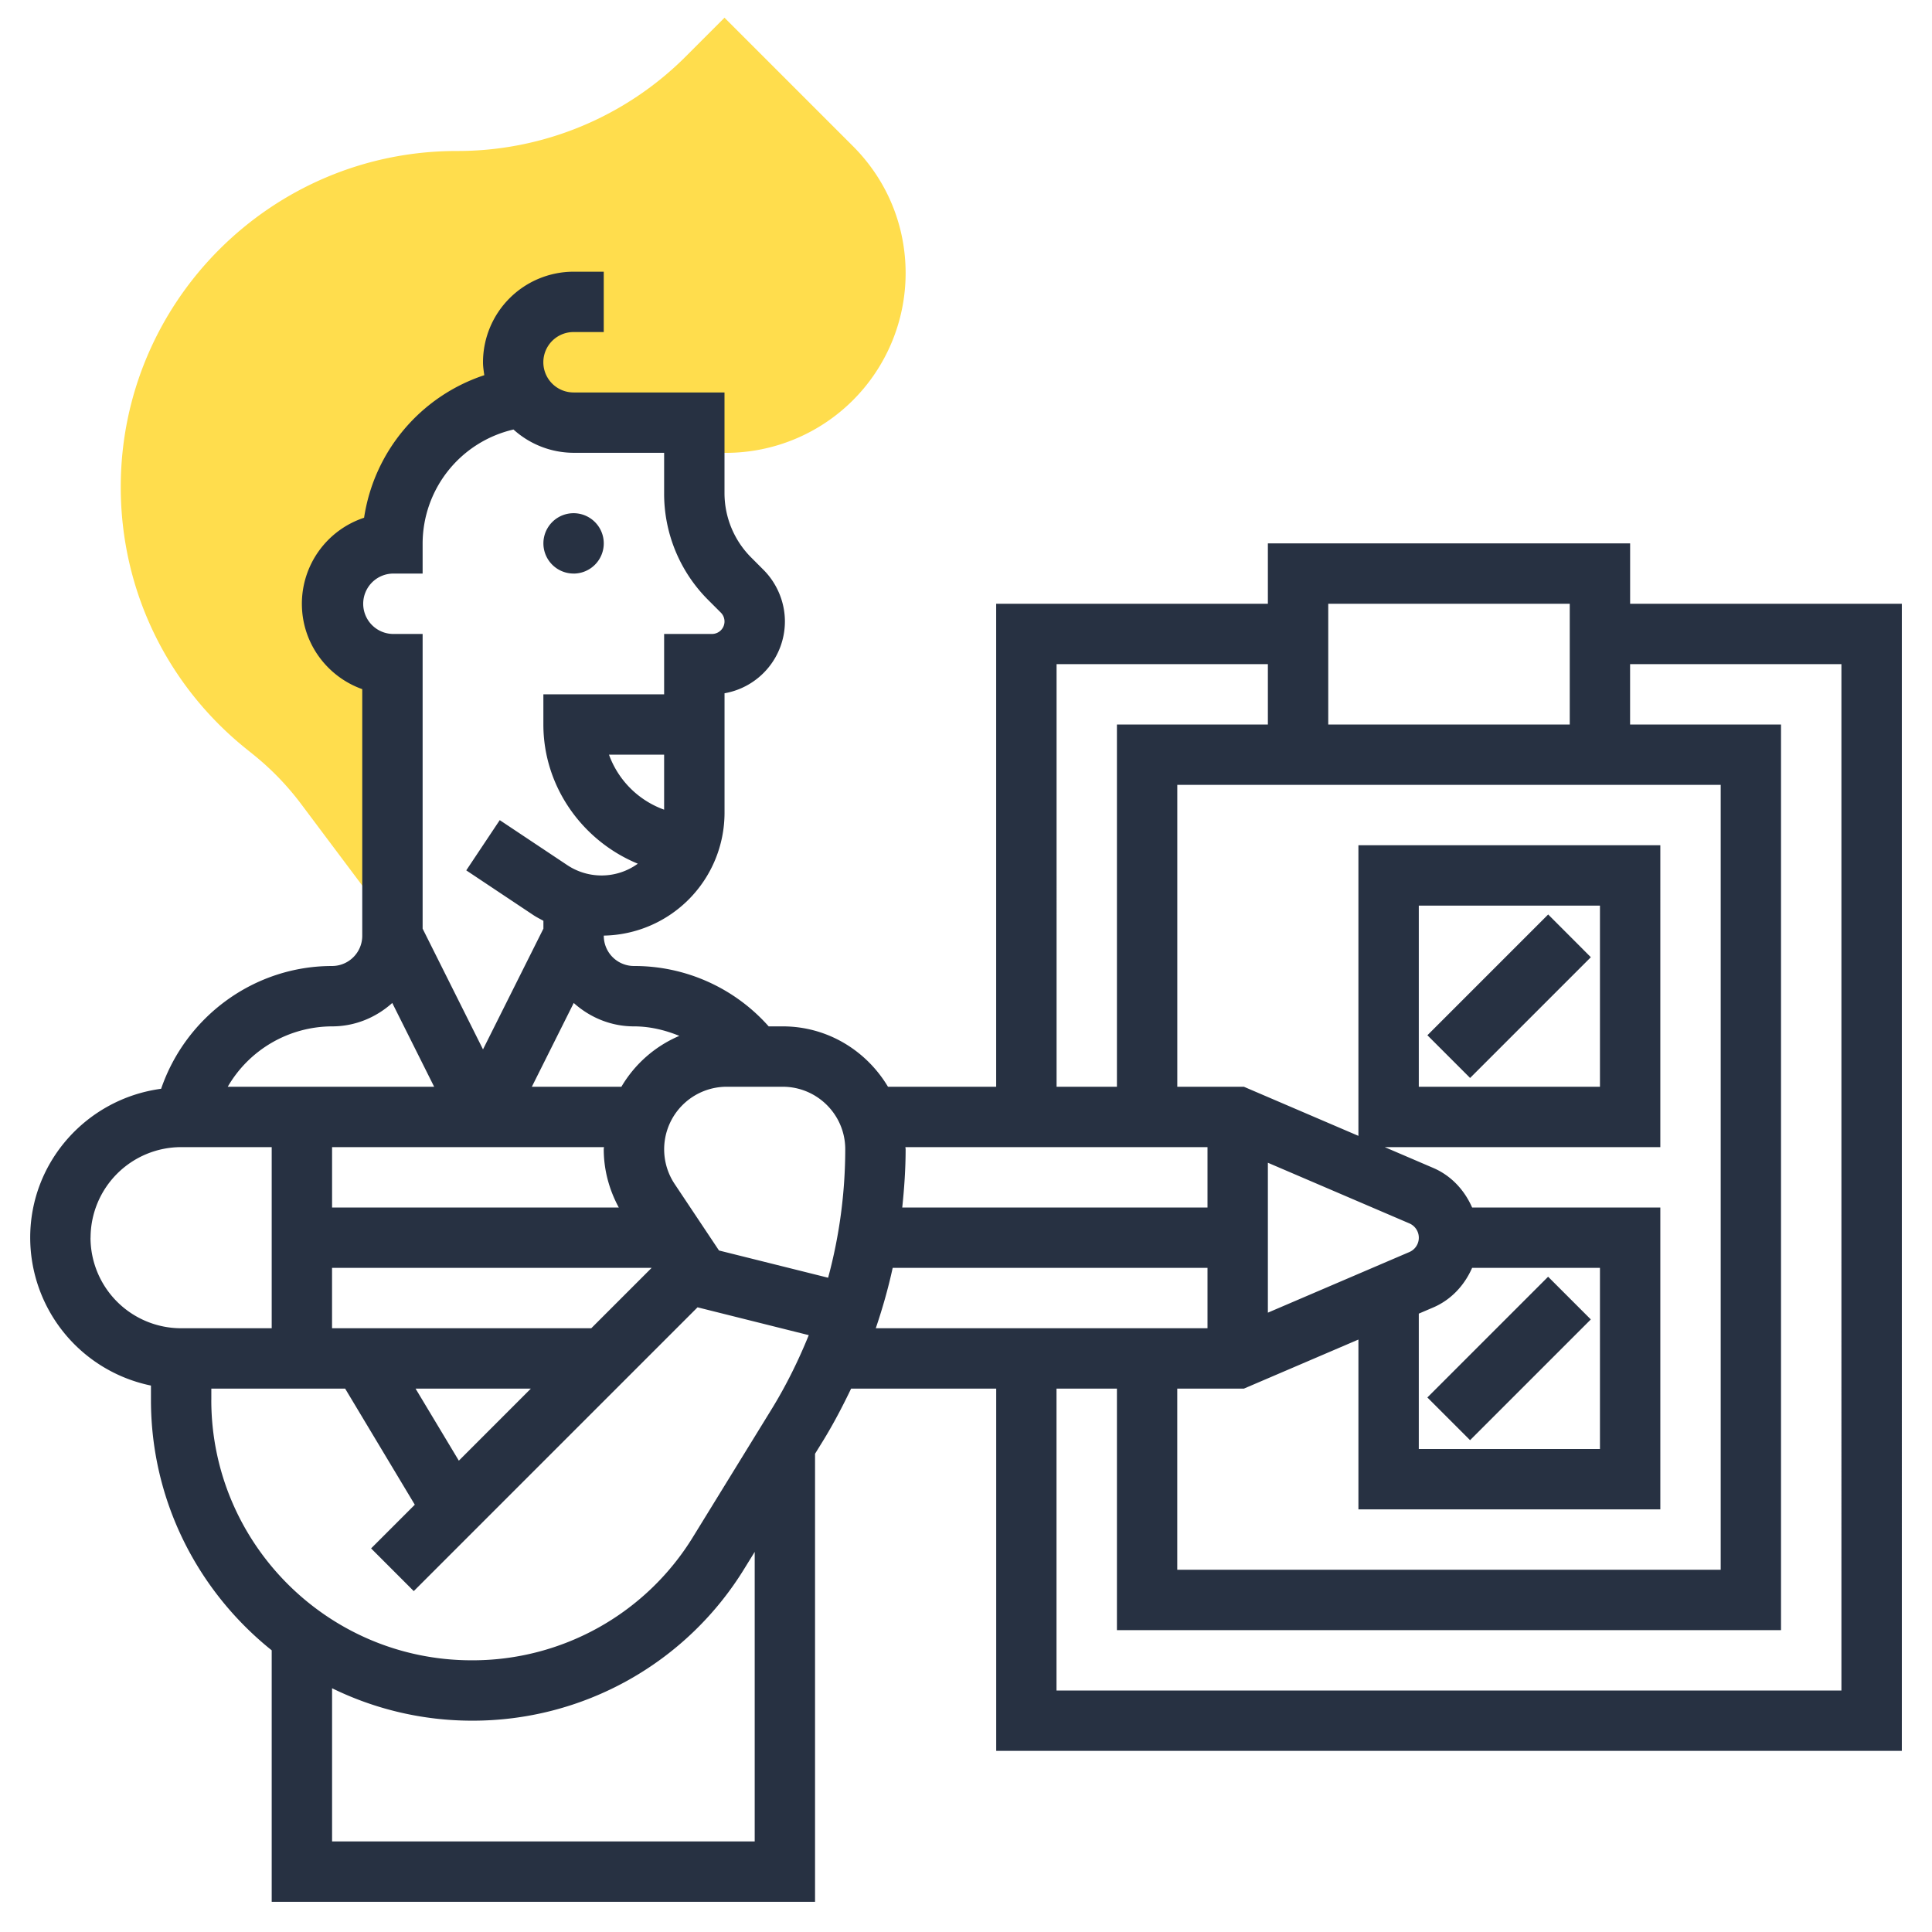 <svg width="60" height="60" fill="none" xmlns="http://www.w3.org/2000/svg"><path d="M12.212 28.783l.02.026.054-.093-.074.067zM26.49 4.54L22.5.55l-1.185 1.186a10.019 10.019 0 01-7.13 2.953c-5.754 0-10.435 4.68-10.435 10.435 0 3.187 1.427 6.156 3.917 8.149l.18.145a8.56 8.56 0 011.502 1.548l2.838 3.785v-8.125a1.874 1.874 0 110-3.75c0-2.18 1.54-4.057 3.677-4.485l.402-.08v-.001a1.87 1.87 0 001.547.816h3.75v.938h.984a5.584 5.584 0 005.578-5.578c0-1.49-.58-2.89-1.634-3.945z" fill="#FFDD4D"/><path d="M17.813 17.813a.937.937 0 100-1.875.937.937 0 000 1.874z" fill="#273142"/><path d="M50.625 18.75v-1.875h-11.25v1.875h-8.438v15h-3.36c-.667-1.117-1.875-1.875-3.268-1.875h-.437A5.57 5.57 0 0019.688 30a.938.938 0 01-.937-.938v-.006a3.817 3.817 0 003.75-3.81V21.53a2.266 2.266 0 001.875-2.23c0-.595-.242-1.178-.662-1.6l-.389-.39a2.829 2.829 0 01-.825-1.988v-3.134h-4.688a.938.938 0 010-1.876h.938V8.438h-.938A2.816 2.816 0 0015 11.25c0 .138.022.27.04.402a5.53 5.53 0 00-3.733 4.427 2.815 2.815 0 00-1.932 2.671c0 1.223.784 2.265 1.875 2.652v7.66c0 .517-.42.938-.938.938-2.42 0-4.54 1.571-5.308 3.813-2.289.307-4.066 2.253-4.066 4.624a4.696 4.696 0 003.75 4.593v.448c0 3.144 1.468 5.947 3.75 7.774v7.81h16.874V45.148l.252-.408c.321-.523.604-1.065.868-1.615h4.506v11.25h28.125V18.75h-8.438zM36.562 43.125h2.068l3.557-1.524v5.274h9.376V37.5h-5.845c-.236-.538-.648-.99-1.21-1.23l-1.504-.645h8.559V26.25h-9.376v9.025L38.63 33.75h-2.068v-9.375h16.876V48.75H36.561v-5.625zm9.156-3.75h3.97V45h-5.626v-4.204l.445-.19c.562-.24.975-.693 1.211-1.231zm-1.948-.492l-4.395 1.883V36.11l4.395 1.884a.484.484 0 010 .889zm.292-5.133v-5.625h5.626v5.625h-5.626zm4.688-15v3.75h-7.5v-3.75h7.5zm-15.938 1.875h6.563V22.5h-4.688v11.25h-1.874V20.625zm4.688 15V37.5h-9.48c.063-.6.105-1.202.105-1.81 0-.022-.007-.042-.007-.065H37.5zm-11.25.066a15.35 15.35 0 01-.532 3.99l-3.389-.846-1.379-2.068a1.943 1.943 0 011.615-3.017h1.743c1.071 0 1.942.87 1.942 1.94zm-12 9.672l-1.344-2.238h3.58l-2.237 2.238zm4.112-4.113h-8.05v-1.875h9.925l-1.875 1.875zm.395-5.625c0 .023-.007.043-.007.066 0 .637.166 1.253.467 1.809h-8.904v-1.875h8.444zm.93-3.75c.497 0 .968.115 1.41.295a3.824 3.824 0 00-1.799 1.58h-2.781l1.301-2.602c.498.447 1.15.727 1.87.727zm-.774-8.438h1.712v1.708a2.846 2.846 0 01-1.712-1.707zm-6.726-5.625h.938v-.937a3.642 3.642 0 012.822-3.536 2.792 2.792 0 001.866.723h2.812v1.26a4.66 4.66 0 001.372 3.314l.389.389a.388.388 0 01-.274.663h-1.487v1.875h-3.75v.937c0 1.933 1.217 3.617 2.933 4.323a1.921 1.921 0 01-2.2.038L15.52 25.47l-1.04 1.56 2.087 1.391c.1.066.205.118.309.175v.244L15 32.59l-1.875-3.75v-9.152h-.938a.938.938 0 010-1.875zm-1.874 14.063c.72 0 1.371-.28 1.869-.727l1.301 2.602h-6.41a3.759 3.759 0 013.24-1.875zm-7.5 6.563a2.816 2.816 0 012.812-2.813h2.813v5.625H5.624a2.816 2.816 0 01-2.813-2.813zm3.75 5.04v-.353h4.156l2.163 3.605-1.357 1.357 1.325 1.326 8.813-8.813 3.454.864c-.321.791-.7 1.56-1.15 2.293l-2.436 3.959a8.03 8.03 0 01-6.884 3.846c-4.458 0-8.085-3.626-8.085-8.084zm16.875 13.71H10.313V52.43a9.877 9.877 0 004.334 1.007 9.895 9.895 0 008.481-4.74l.31-.502v8.992zm4.285-17.813H37.5v1.875H27.198c.209-.615.387-1.24.525-1.875zM57.188 52.5H32.811v-9.375h1.876v7.5h20.624V22.5h-4.687v-1.875h6.563V52.5z" fill="#273142"/><path d="M44.33 32.15l3.75-3.75 1.325 1.327-3.75 3.75-1.326-1.326zm-.002 11.25l3.75-3.75 1.326 1.326-3.75 3.75-1.326-1.326z" fill="#273142"/></svg>